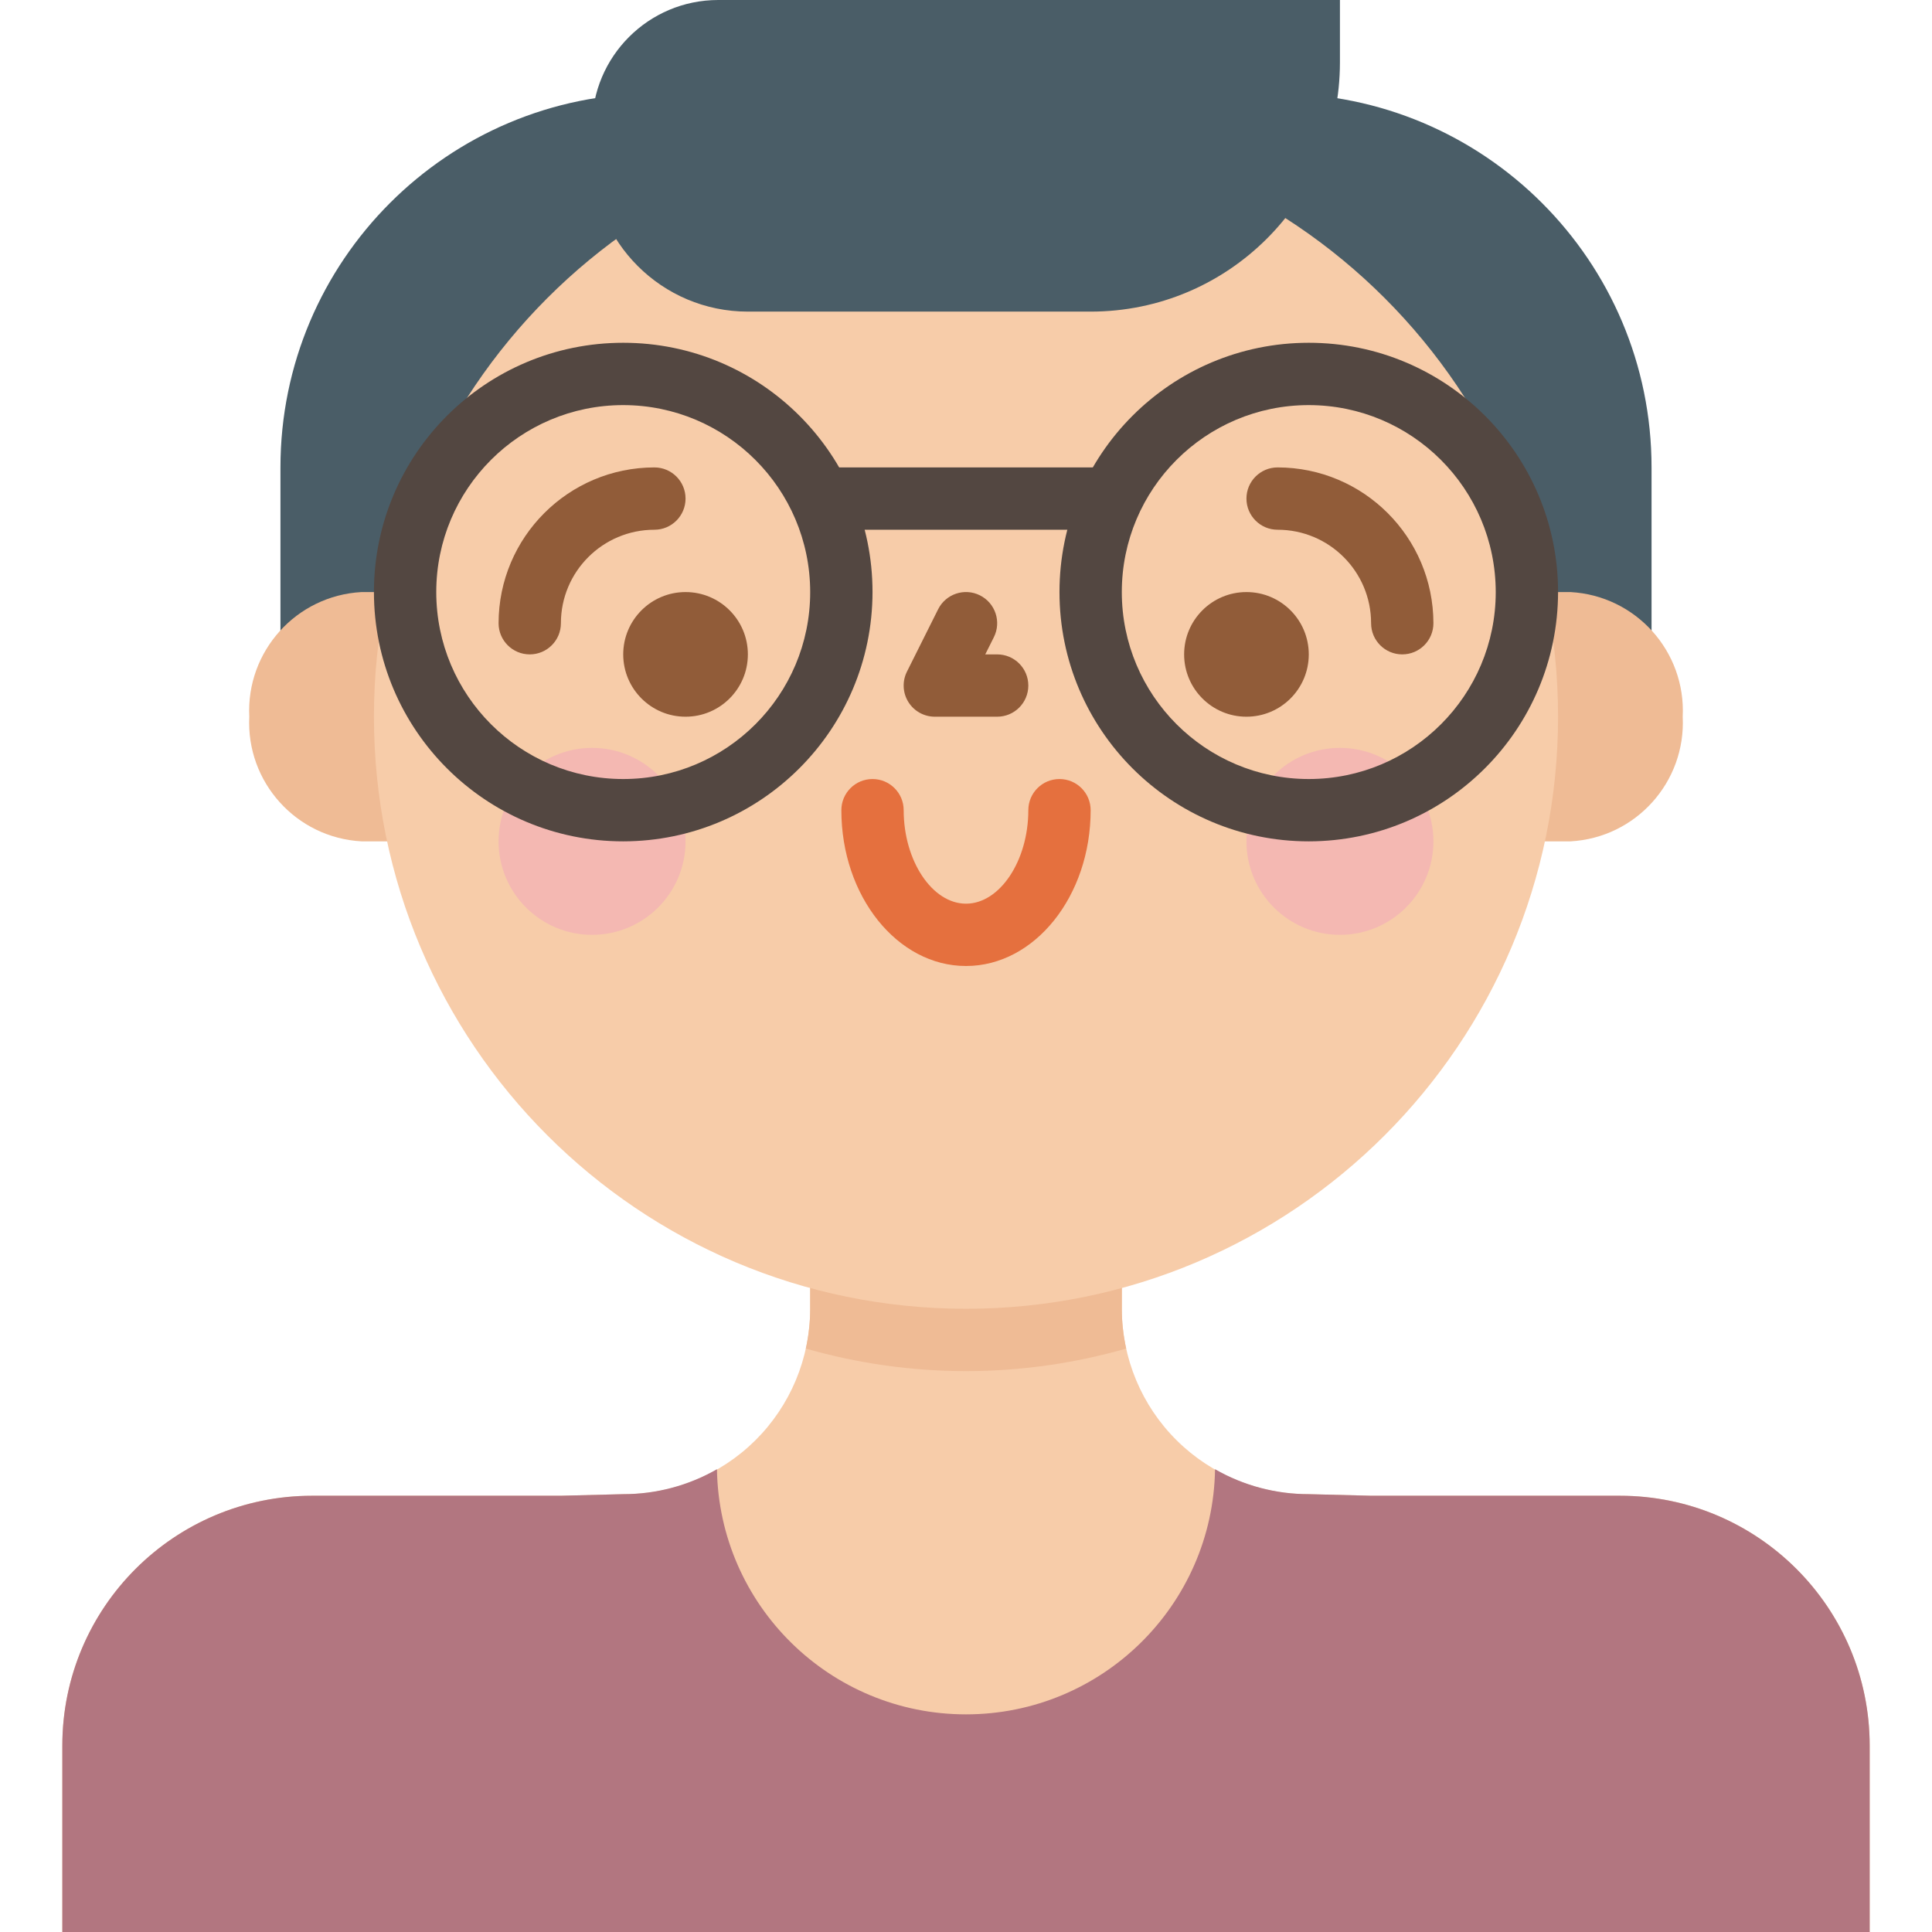 <svg height="496pt" viewBox="-15 0 495 496" width="496pt" xmlns="http://www.w3.org/2000/svg"><path d="m312.5 24h-160c-53.02 0-96 42.98-96 96v72h352v-72c0-53.02-42.98-96-96-96zm0 0" fill="#4a5d67"/><path d="m272.5 336c.012 12.691 5.082 24.852 14.094 33.785s21.215 13.906 33.906 13.809l16 .406h63.84c35.434 0 64.16 28.727 64.16 64.16v47.84h-464v-47.84c0-35.434 28.727-64.16 64.16-64.16h63.84l16-.406c12.691.098 24.895-4.875 33.906-13.809s14.082-21.094 14.094-33.785v-32h80zm0 0" fill="#f7cca9"/><path d="m273.621 346.215c-.742-3.355-1.117-6.777-1.121-10.215v-32h-80v32c-.004 3.438-.379 6.859-1.121 10.215 26.871 7.715 55.371 7.715 82.242 0zm0 0" fill="#efbb95"/><path d="m77.301 152c-16.77.93-29.637 15.227-28.801 32-.836 16.773 12.031 31.07 28.801 32h19.199v-64zm0 0" fill="#efbb95"/><path d="m387.699 152h-19.199v64h19.199c16.77-.93 29.637-15.227 28.801-32 .836-16.773-12.031-31.07-28.801-32zm0 0" fill="#efbb95"/><path d="m232.5 336c-83.949 0-152-68.051-152-152s68.051-152 152-152 152 68.051 152 152-68.051 152-152 152" fill="#f7cca9"/><path d="m352.5 216c0 13.254-10.746 24-24 24s-24-10.746-24-24 10.746-24 24-24 24 10.746 24 24zm0 0" fill="#f4b8b2"/><path d="m160.5 216c0 13.254-10.746 24-24 24s-24-10.746-24-24 10.746-24 24-24 24 10.746 24 24zm0 0" fill="#f4b8b2"/><g fill="#915c39"><path d="m160.5 184c-8.836 0-16-7.164-16-16s7.164-16 16-16 16 7.164 16 16-7.164 16-16 16zm0-16"/><path d="m120.5 168c-4.418 0-8-3.582-8-8 .027-22.082 17.918-39.973 40-40 4.418 0 8 3.582 8 8s-3.582 8-8 8c-13.254 0-24 10.746-24 24 0 4.418-3.582 8-8 8zm0 0"/><path d="m304.5 184c-8.836 0-16-7.164-16-16s7.164-16 16-16 16 7.164 16 16-7.164 16-16 16zm0-16"/><path d="m344.5 168c-4.418 0-8-3.582-8-8 0-13.254-10.746-24-24-24-4.418 0-8-3.582-8-8s3.582-8 8-8c22.082.027 39.973 17.918 40 40 0 4.418-3.582 8-8 8zm0 0"/><path d="m240.5 184h-16c-2.773 0-5.348-1.434-6.809-3.793-1.457-2.355-1.59-5.301-.352-7.781l8-16c1.977-3.957 6.781-5.562 10.734-3.586 3.957 1.977 5.562 6.781 3.586 10.734l-2.215 4.426h3.055c4.418 0 8 3.582 8 8s-3.582 8-8 8zm0 0"/></g><path d="m168.891 0h159.609v16c0 35.348-28.652 64-64 64h-88c-22.09 0-40-17.91-40-40v-7.609c0-17.887 14.504-32.391 32.391-32.391zm0 0" fill="#4a5d67"/><path d="m400.34 384h-63.84l-16-.406c-8.441.004-16.738-2.203-24.062-6.402-.555 34.918-29.016 62.934-63.938 62.934s-63.383-28.016-63.938-62.934c-7.324 4.199-15.621 6.406-24.062 6.402l-16 .406h-63.84c-35.434 0-64.16 28.727-64.16 64.16v47.84h464v-47.84c0-35.434-28.727-64.16-64.16-64.16zm0 0" fill="#b27680"/><path d="m320.5 216c-35.348 0-64-28.652-64-64s28.652-64 64-64 64 28.652 64 64c-.039 35.328-28.672 63.961-64 64zm0-112c-26.508 0-48 21.492-48 48s21.492 48 48 48 48-21.492 48-48c-.027-26.5-21.5-47.973-48-48zm0 0" fill="#534741"/><path d="m192.5 120h80v16h-80zm0 0" fill="#534741"/><path d="m144.5 216c-35.348 0-64-28.652-64-64s28.652-64 64-64 64 28.652 64 64c-.039 35.328-28.672 63.961-64 64zm0-112c-26.508 0-48 21.492-48 48s21.492 48 48 48 48-21.492 48-48c-.027-26.5-21.5-47.973-48-48zm0 0" fill="#534741"/><path d="m232.5 248c-17.648 0-32-17.945-32-40 0-4.418 3.582-8 8-8s8 3.582 8 8c0 13.008 7.328 24 16 24s16-10.992 16-24c0-4.418 3.582-8 8-8s8 3.582 8 8c0 22.055-14.352 40-32 40zm0 0" fill="#e5703e"/></svg>